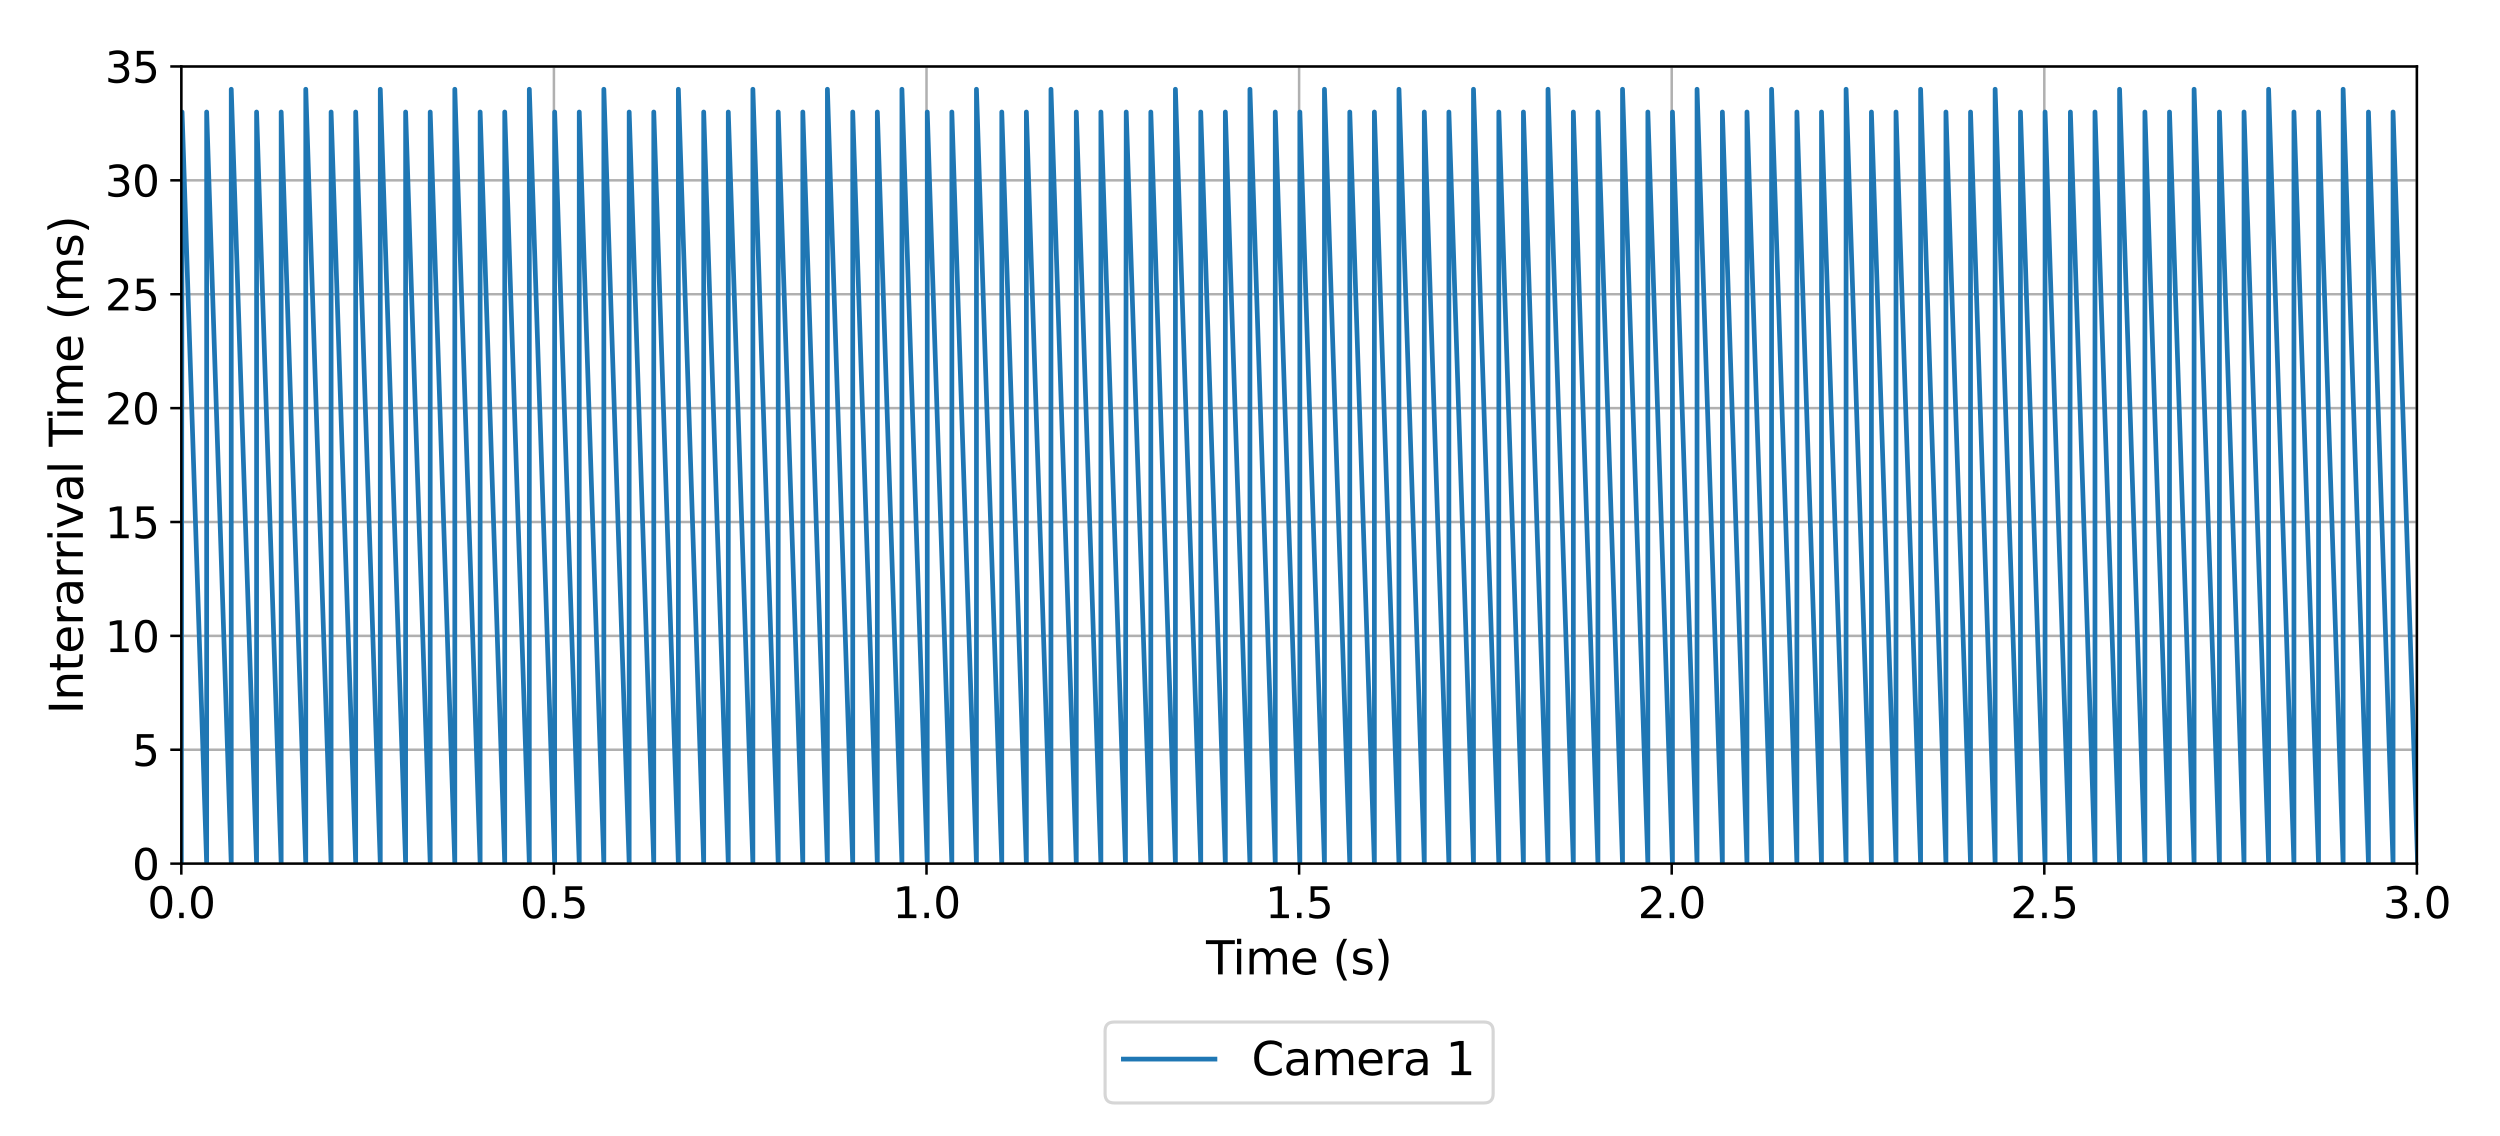 <?xml version="1.0" encoding="utf-8" standalone="no"?>
<!DOCTYPE svg PUBLIC "-//W3C//DTD SVG 1.1//EN"
  "http://www.w3.org/Graphics/SVG/1.1/DTD/svg11.dtd">
<svg xmlns:xlink="http://www.w3.org/1999/xlink" width="792pt" height="360pt" viewBox="0 0 792 360" xmlns="http://www.w3.org/2000/svg" version="1.1">
 <defs>
  <style type="text/css">*{stroke-linejoin: round; stroke-linecap: butt}</style>
 </defs>
 <g id="figure_1">
  <g id="patch_1">
   <path d="M 0 360 
L 792 360 
L 792 0 
L 0 0 
z
" style="fill: #ffffff"/>
  </g>
  <g id="axes_1">
   <g id="patch_2">
    <path d="M 57.44 273.6 
L 765.675 273.6 
L 765.675 21.06 
L 57.44 21.06 
z
" style="fill: #ffffff"/>
   </g>
   <g id="matplotlib.axis_1">
    <g id="xtick_1">
     <g id="line2d_1">
      <path d="M 57.44 273.6 
L 57.44 21.06 
" clip-path="url(#pbac535dc41)" style="fill: none; stroke: #b0b0b0; stroke-width: 0.8; stroke-linecap: square"/>
     </g>
     <g id="line2d_2">
      <defs>
       <path id="m77a3e6c1a9" d="M 0 0 
L 0 3.5 
" style="stroke: #000000; stroke-width: 0.8"/>
      </defs>
      <g>
       <use xlink:href="#m77a3e6c1a9" x="57.44" y="273.6" style="stroke: #000000; stroke-width: 0.8"/>
      </g>
     </g>
     <g id="text_1">
      <!-- 0.0 -->
      <g transform="translate(46.705 290.858) scale(0.135 -0.135)">
       <defs>
        <path id="DejaVuSans-30" d="M 2034 4250 
Q 1547 4250 1301 3770 
Q 1056 3291 1056 2328 
Q 1056 1369 1301 889 
Q 1547 409 2034 409 
Q 2525 409 2770 889 
Q 3016 1369 3016 2328 
Q 3016 3291 2770 3770 
Q 2525 4250 2034 4250 
z
M 2034 4750 
Q 2819 4750 3233 4129 
Q 3647 3509 3647 2328 
Q 3647 1150 3233 529 
Q 2819 -91 2034 -91 
Q 1250 -91 836 529 
Q 422 1150 422 2328 
Q 422 3509 836 4129 
Q 1250 4750 2034 4750 
z
" transform="scale(0.016)"/>
        <path id="DejaVuSans-2e" d="M 684 794 
L 1344 794 
L 1344 0 
L 684 0 
L 684 794 
z
" transform="scale(0.016)"/>
       </defs>
       <use xlink:href="#DejaVuSans-30"/>
       <use xlink:href="#DejaVuSans-2e" x="63.623"/>
       <use xlink:href="#DejaVuSans-30" x="95.41"/>
      </g>
     </g>
    </g>
    <g id="xtick_2">
     <g id="line2d_3">
      <path d="M 175.479 273.6 
L 175.479 21.06 
" clip-path="url(#pbac535dc41)" style="fill: none; stroke: #b0b0b0; stroke-width: 0.8; stroke-linecap: square"/>
     </g>
     <g id="line2d_4">
      <g>
       <use xlink:href="#m77a3e6c1a9" x="175.479" y="273.6" style="stroke: #000000; stroke-width: 0.8"/>
      </g>
     </g>
     <g id="text_2">
      <!-- 0.5 -->
      <g transform="translate(164.745 290.858) scale(0.135 -0.135)">
       <defs>
        <path id="DejaVuSans-35" d="M 691 4666 
L 3169 4666 
L 3169 4134 
L 1269 4134 
L 1269 2991 
Q 1406 3038 1543 3061 
Q 1681 3084 1819 3084 
Q 2600 3084 3056 2656 
Q 3513 2228 3513 1497 
Q 3513 744 3044 326 
Q 2575 -91 1722 -91 
Q 1428 -91 1123 -41 
Q 819 9 494 109 
L 494 744 
Q 775 591 1075 516 
Q 1375 441 1709 441 
Q 2250 441 2565 725 
Q 2881 1009 2881 1497 
Q 2881 1984 2565 2268 
Q 2250 2553 1709 2553 
Q 1456 2553 1204 2497 
Q 953 2441 691 2322 
L 691 4666 
z
" transform="scale(0.016)"/>
       </defs>
       <use xlink:href="#DejaVuSans-30"/>
       <use xlink:href="#DejaVuSans-2e" x="63.623"/>
       <use xlink:href="#DejaVuSans-35" x="95.41"/>
      </g>
     </g>
    </g>
    <g id="xtick_3">
     <g id="line2d_5">
      <path d="M 293.518 273.6 
L 293.518 21.06 
" clip-path="url(#pbac535dc41)" style="fill: none; stroke: #b0b0b0; stroke-width: 0.8; stroke-linecap: square"/>
     </g>
     <g id="line2d_6">
      <g>
       <use xlink:href="#m77a3e6c1a9" x="293.518" y="273.6" style="stroke: #000000; stroke-width: 0.8"/>
      </g>
     </g>
     <g id="text_3">
      <!-- 1.0 -->
      <g transform="translate(282.784 290.858) scale(0.135 -0.135)">
       <defs>
        <path id="DejaVuSans-31" d="M 794 531 
L 1825 531 
L 1825 4091 
L 703 3866 
L 703 4441 
L 1819 4666 
L 2450 4666 
L 2450 531 
L 3481 531 
L 3481 0 
L 794 0 
L 794 531 
z
" transform="scale(0.016)"/>
       </defs>
       <use xlink:href="#DejaVuSans-31"/>
       <use xlink:href="#DejaVuSans-2e" x="63.623"/>
       <use xlink:href="#DejaVuSans-30" x="95.41"/>
      </g>
     </g>
    </g>
    <g id="xtick_4">
     <g id="line2d_7">
      <path d="M 411.558 273.6 
L 411.558 21.06 
" clip-path="url(#pbac535dc41)" style="fill: none; stroke: #b0b0b0; stroke-width: 0.8; stroke-linecap: square"/>
     </g>
     <g id="line2d_8">
      <g>
       <use xlink:href="#m77a3e6c1a9" x="411.558" y="273.6" style="stroke: #000000; stroke-width: 0.8"/>
      </g>
     </g>
     <g id="text_4">
      <!-- 1.5 -->
      <g transform="translate(400.823 290.858) scale(0.135 -0.135)">
       <use xlink:href="#DejaVuSans-31"/>
       <use xlink:href="#DejaVuSans-2e" x="63.623"/>
       <use xlink:href="#DejaVuSans-35" x="95.41"/>
      </g>
     </g>
    </g>
    <g id="xtick_5">
     <g id="line2d_9">
      <path d="M 529.597 273.6 
L 529.597 21.06 
" clip-path="url(#pbac535dc41)" style="fill: none; stroke: #b0b0b0; stroke-width: 0.8; stroke-linecap: square"/>
     </g>
     <g id="line2d_10">
      <g>
       <use xlink:href="#m77a3e6c1a9" x="529.597" y="273.6" style="stroke: #000000; stroke-width: 0.8"/>
      </g>
     </g>
     <g id="text_5">
      <!-- 2.0 -->
      <g transform="translate(518.862 290.858) scale(0.135 -0.135)">
       <defs>
        <path id="DejaVuSans-32" d="M 1228 531 
L 3431 531 
L 3431 0 
L 469 0 
L 469 531 
Q 828 903 1448 1529 
Q 2069 2156 2228 2338 
Q 2531 2678 2651 2914 
Q 2772 3150 2772 3378 
Q 2772 3750 2511 3984 
Q 2250 4219 1831 4219 
Q 1534 4219 1204 4116 
Q 875 4013 500 3803 
L 500 4441 
Q 881 4594 1212 4672 
Q 1544 4750 1819 4750 
Q 2544 4750 2975 4387 
Q 3406 4025 3406 3419 
Q 3406 3131 3298 2873 
Q 3191 2616 2906 2266 
Q 2828 2175 2409 1742 
Q 1991 1309 1228 531 
z
" transform="scale(0.016)"/>
       </defs>
       <use xlink:href="#DejaVuSans-32"/>
       <use xlink:href="#DejaVuSans-2e" x="63.623"/>
       <use xlink:href="#DejaVuSans-30" x="95.41"/>
      </g>
     </g>
    </g>
    <g id="xtick_6">
     <g id="line2d_11">
      <path d="M 647.636 273.6 
L 647.636 21.06 
" clip-path="url(#pbac535dc41)" style="fill: none; stroke: #b0b0b0; stroke-width: 0.8; stroke-linecap: square"/>
     </g>
     <g id="line2d_12">
      <g>
       <use xlink:href="#m77a3e6c1a9" x="647.636" y="273.6" style="stroke: #000000; stroke-width: 0.8"/>
      </g>
     </g>
     <g id="text_6">
      <!-- 2.5 -->
      <g transform="translate(636.901 290.858) scale(0.135 -0.135)">
       <use xlink:href="#DejaVuSans-32"/>
       <use xlink:href="#DejaVuSans-2e" x="63.623"/>
       <use xlink:href="#DejaVuSans-35" x="95.41"/>
      </g>
     </g>
    </g>
    <g id="xtick_7">
     <g id="line2d_13">
      <path d="M 765.675 273.6 
L 765.675 21.06 
" clip-path="url(#pbac535dc41)" style="fill: none; stroke: #b0b0b0; stroke-width: 0.8; stroke-linecap: square"/>
     </g>
     <g id="line2d_14">
      <g>
       <use xlink:href="#m77a3e6c1a9" x="765.675" y="273.6" style="stroke: #000000; stroke-width: 0.8"/>
      </g>
     </g>
     <g id="text_7">
      <!-- 3.0 -->
      <g transform="translate(754.94 290.858) scale(0.135 -0.135)">
       <defs>
        <path id="DejaVuSans-33" d="M 2597 2516 
Q 3050 2419 3304 2112 
Q 3559 1806 3559 1356 
Q 3559 666 3084 287 
Q 2609 -91 1734 -91 
Q 1441 -91 1130 -33 
Q 819 25 488 141 
L 488 750 
Q 750 597 1062 519 
Q 1375 441 1716 441 
Q 2309 441 2620 675 
Q 2931 909 2931 1356 
Q 2931 1769 2642 2001 
Q 2353 2234 1838 2234 
L 1294 2234 
L 1294 2753 
L 1863 2753 
Q 2328 2753 2575 2939 
Q 2822 3125 2822 3475 
Q 2822 3834 2567 4026 
Q 2313 4219 1838 4219 
Q 1578 4219 1281 4162 
Q 984 4106 628 3988 
L 628 4550 
Q 988 4650 1302 4700 
Q 1616 4750 1894 4750 
Q 2613 4750 3031 4423 
Q 3450 4097 3450 3541 
Q 3450 3153 3228 2886 
Q 3006 2619 2597 2516 
z
" transform="scale(0.016)"/>
       </defs>
       <use xlink:href="#DejaVuSans-33"/>
       <use xlink:href="#DejaVuSans-2e" x="63.623"/>
       <use xlink:href="#DejaVuSans-30" x="95.41"/>
      </g>
     </g>
    </g>
    <g id="text_8">
     <!-- Time (s) -->
     <g transform="translate(382.081 308.683) scale(0.145 -0.145)">
      <defs>
       <path id="DejaVuSans-54" d="M -19 4666 
L 3928 4666 
L 3928 4134 
L 2272 4134 
L 2272 0 
L 1638 0 
L 1638 4134 
L -19 4134 
L -19 4666 
z
" transform="scale(0.016)"/>
       <path id="DejaVuSans-69" d="M 603 3500 
L 1178 3500 
L 1178 0 
L 603 0 
L 603 3500 
z
M 603 4863 
L 1178 4863 
L 1178 4134 
L 603 4134 
L 603 4863 
z
" transform="scale(0.016)"/>
       <path id="DejaVuSans-6d" d="M 3328 2828 
Q 3544 3216 3844 3400 
Q 4144 3584 4550 3584 
Q 5097 3584 5394 3201 
Q 5691 2819 5691 2113 
L 5691 0 
L 5113 0 
L 5113 2094 
Q 5113 2597 4934 2840 
Q 4756 3084 4391 3084 
Q 3944 3084 3684 2787 
Q 3425 2491 3425 1978 
L 3425 0 
L 2847 0 
L 2847 2094 
Q 2847 2600 2669 2842 
Q 2491 3084 2119 3084 
Q 1678 3084 1418 2786 
Q 1159 2488 1159 1978 
L 1159 0 
L 581 0 
L 581 3500 
L 1159 3500 
L 1159 2956 
Q 1356 3278 1631 3431 
Q 1906 3584 2284 3584 
Q 2666 3584 2933 3390 
Q 3200 3197 3328 2828 
z
" transform="scale(0.016)"/>
       <path id="DejaVuSans-65" d="M 3597 1894 
L 3597 1613 
L 953 1613 
Q 991 1019 1311 708 
Q 1631 397 2203 397 
Q 2534 397 2845 478 
Q 3156 559 3463 722 
L 3463 178 
Q 3153 47 2828 -22 
Q 2503 -91 2169 -91 
Q 1331 -91 842 396 
Q 353 884 353 1716 
Q 353 2575 817 3079 
Q 1281 3584 2069 3584 
Q 2775 3584 3186 3129 
Q 3597 2675 3597 1894 
z
M 3022 2063 
Q 3016 2534 2758 2815 
Q 2500 3097 2075 3097 
Q 1594 3097 1305 2825 
Q 1016 2553 972 2059 
L 3022 2063 
z
" transform="scale(0.016)"/>
       <path id="DejaVuSans-20" transform="scale(0.016)"/>
       <path id="DejaVuSans-28" d="M 1984 4856 
Q 1566 4138 1362 3434 
Q 1159 2731 1159 2009 
Q 1159 1288 1364 580 
Q 1569 -128 1984 -844 
L 1484 -844 
Q 1016 -109 783 600 
Q 550 1309 550 2009 
Q 550 2706 781 3412 
Q 1013 4119 1484 4856 
L 1984 4856 
z
" transform="scale(0.016)"/>
       <path id="DejaVuSans-73" d="M 2834 3397 
L 2834 2853 
Q 2591 2978 2328 3040 
Q 2066 3103 1784 3103 
Q 1356 3103 1142 2972 
Q 928 2841 928 2578 
Q 928 2378 1081 2264 
Q 1234 2150 1697 2047 
L 1894 2003 
Q 2506 1872 2764 1633 
Q 3022 1394 3022 966 
Q 3022 478 2636 193 
Q 2250 -91 1575 -91 
Q 1294 -91 989 -36 
Q 684 19 347 128 
L 347 722 
Q 666 556 975 473 
Q 1284 391 1588 391 
Q 1994 391 2212 530 
Q 2431 669 2431 922 
Q 2431 1156 2273 1281 
Q 2116 1406 1581 1522 
L 1381 1569 
Q 847 1681 609 1914 
Q 372 2147 372 2553 
Q 372 3047 722 3315 
Q 1072 3584 1716 3584 
Q 2034 3584 2315 3537 
Q 2597 3491 2834 3397 
z
" transform="scale(0.016)"/>
       <path id="DejaVuSans-29" d="M 513 4856 
L 1013 4856 
Q 1481 4119 1714 3412 
Q 1947 2706 1947 2009 
Q 1947 1309 1714 600 
Q 1481 -109 1013 -844 
L 513 -844 
Q 928 -128 1133 580 
Q 1338 1288 1338 2009 
Q 1338 2731 1133 3434 
Q 928 4138 513 4856 
z
" transform="scale(0.016)"/>
      </defs>
      <use xlink:href="#DejaVuSans-54"/>
      <use xlink:href="#DejaVuSans-69" x="57.959"/>
      <use xlink:href="#DejaVuSans-6d" x="85.742"/>
      <use xlink:href="#DejaVuSans-65" x="183.154"/>
      <use xlink:href="#DejaVuSans-20" x="244.678"/>
      <use xlink:href="#DejaVuSans-28" x="276.465"/>
      <use xlink:href="#DejaVuSans-73" x="315.479"/>
      <use xlink:href="#DejaVuSans-29" x="367.578"/>
     </g>
    </g>
   </g>
   <g id="matplotlib.axis_2">
    <g id="ytick_1">
     <g id="line2d_15">
      <path d="M 57.44 273.6 
L 765.675 273.6 
" clip-path="url(#pbac535dc41)" style="fill: none; stroke: #b0b0b0; stroke-width: 0.8; stroke-linecap: square"/>
     </g>
     <g id="line2d_16">
      <defs>
       <path id="macb85af0bb" d="M 0 0 
L -3.5 0 
" style="stroke: #000000; stroke-width: 0.8"/>
      </defs>
      <g>
       <use xlink:href="#macb85af0bb" x="57.44" y="273.6" style="stroke: #000000; stroke-width: 0.8"/>
      </g>
     </g>
     <g id="text_9">
      <!-- 0 -->
      <g transform="translate(41.851 278.729) scale(0.135 -0.135)">
       <use xlink:href="#DejaVuSans-30"/>
      </g>
     </g>
    </g>
    <g id="ytick_2">
     <g id="line2d_17">
      <path d="M 57.44 237.523 
L 765.675 237.523 
" clip-path="url(#pbac535dc41)" style="fill: none; stroke: #b0b0b0; stroke-width: 0.8; stroke-linecap: square"/>
     </g>
     <g id="line2d_18">
      <g>
       <use xlink:href="#macb85af0bb" x="57.44" y="237.523" style="stroke: #000000; stroke-width: 0.8"/>
      </g>
     </g>
     <g id="text_10">
      <!-- 5 -->
      <g transform="translate(41.851 242.652) scale(0.135 -0.135)">
       <use xlink:href="#DejaVuSans-35"/>
      </g>
     </g>
    </g>
    <g id="ytick_3">
     <g id="line2d_19">
      <path d="M 57.44 201.446 
L 765.675 201.446 
" clip-path="url(#pbac535dc41)" style="fill: none; stroke: #b0b0b0; stroke-width: 0.8; stroke-linecap: square"/>
     </g>
     <g id="line2d_20">
      <g>
       <use xlink:href="#macb85af0bb" x="57.44" y="201.446" style="stroke: #000000; stroke-width: 0.8"/>
      </g>
     </g>
     <g id="text_11">
      <!-- 10 -->
      <g transform="translate(33.261 206.575) scale(0.135 -0.135)">
       <use xlink:href="#DejaVuSans-31"/>
       <use xlink:href="#DejaVuSans-30" x="63.623"/>
      </g>
     </g>
    </g>
    <g id="ytick_4">
     <g id="line2d_21">
      <path d="M 57.44 165.369 
L 765.675 165.369 
" clip-path="url(#pbac535dc41)" style="fill: none; stroke: #b0b0b0; stroke-width: 0.8; stroke-linecap: square"/>
     </g>
     <g id="line2d_22">
      <g>
       <use xlink:href="#macb85af0bb" x="57.44" y="165.369" style="stroke: #000000; stroke-width: 0.8"/>
      </g>
     </g>
     <g id="text_12">
      <!-- 15 -->
      <g transform="translate(33.261 170.498) scale(0.135 -0.135)">
       <use xlink:href="#DejaVuSans-31"/>
       <use xlink:href="#DejaVuSans-35" x="63.623"/>
      </g>
     </g>
    </g>
    <g id="ytick_5">
     <g id="line2d_23">
      <path d="M 57.44 129.291 
L 765.675 129.291 
" clip-path="url(#pbac535dc41)" style="fill: none; stroke: #b0b0b0; stroke-width: 0.8; stroke-linecap: square"/>
     </g>
     <g id="line2d_24">
      <g>
       <use xlink:href="#macb85af0bb" x="57.44" y="129.291" style="stroke: #000000; stroke-width: 0.8"/>
      </g>
     </g>
     <g id="text_13">
      <!-- 20 -->
      <g transform="translate(33.261 134.42) scale(0.135 -0.135)">
       <use xlink:href="#DejaVuSans-32"/>
       <use xlink:href="#DejaVuSans-30" x="63.623"/>
      </g>
     </g>
    </g>
    <g id="ytick_6">
     <g id="line2d_25">
      <path d="M 57.44 93.214 
L 765.675 93.214 
" clip-path="url(#pbac535dc41)" style="fill: none; stroke: #b0b0b0; stroke-width: 0.8; stroke-linecap: square"/>
     </g>
     <g id="line2d_26">
      <g>
       <use xlink:href="#macb85af0bb" x="57.44" y="93.214" style="stroke: #000000; stroke-width: 0.8"/>
      </g>
     </g>
     <g id="text_14">
      <!-- 25 -->
      <g transform="translate(33.261 98.343) scale(0.135 -0.135)">
       <use xlink:href="#DejaVuSans-32"/>
       <use xlink:href="#DejaVuSans-35" x="63.623"/>
      </g>
     </g>
    </g>
    <g id="ytick_7">
     <g id="line2d_27">
      <path d="M 57.44 57.137 
L 765.675 57.137 
" clip-path="url(#pbac535dc41)" style="fill: none; stroke: #b0b0b0; stroke-width: 0.8; stroke-linecap: square"/>
     </g>
     <g id="line2d_28">
      <g>
       <use xlink:href="#macb85af0bb" x="57.44" y="57.137" style="stroke: #000000; stroke-width: 0.8"/>
      </g>
     </g>
     <g id="text_15">
      <!-- 30 -->
      <g transform="translate(33.261 62.266) scale(0.135 -0.135)">
       <use xlink:href="#DejaVuSans-33"/>
       <use xlink:href="#DejaVuSans-30" x="63.623"/>
      </g>
     </g>
    </g>
    <g id="ytick_8">
     <g id="line2d_29">
      <path d="M 57.44 21.06 
L 765.675 21.06 
" clip-path="url(#pbac535dc41)" style="fill: none; stroke: #b0b0b0; stroke-width: 0.8; stroke-linecap: square"/>
     </g>
     <g id="line2d_30">
      <g>
       <use xlink:href="#macb85af0bb" x="57.44" y="21.06" style="stroke: #000000; stroke-width: 0.8"/>
      </g>
     </g>
     <g id="text_16">
      <!-- 35 -->
      <g transform="translate(33.261 26.189) scale(0.135 -0.135)">
       <use xlink:href="#DejaVuSans-33"/>
       <use xlink:href="#DejaVuSans-35" x="63.623"/>
      </g>
     </g>
    </g>
    <g id="text_17">
     <!-- Interarrival Time (ms) -->
     <g transform="translate(26.246 226.229) rotate(-90) scale(0.145 -0.145)">
      <defs>
       <path id="DejaVuSans-49" d="M 628 4666 
L 1259 4666 
L 1259 0 
L 628 0 
L 628 4666 
z
" transform="scale(0.016)"/>
       <path id="DejaVuSans-6e" d="M 3513 2113 
L 3513 0 
L 2938 0 
L 2938 2094 
Q 2938 2591 2744 2837 
Q 2550 3084 2163 3084 
Q 1697 3084 1428 2787 
Q 1159 2491 1159 1978 
L 1159 0 
L 581 0 
L 581 3500 
L 1159 3500 
L 1159 2956 
Q 1366 3272 1645 3428 
Q 1925 3584 2291 3584 
Q 2894 3584 3203 3211 
Q 3513 2838 3513 2113 
z
" transform="scale(0.016)"/>
       <path id="DejaVuSans-74" d="M 1172 4494 
L 1172 3500 
L 2356 3500 
L 2356 3053 
L 1172 3053 
L 1172 1153 
Q 1172 725 1289 603 
Q 1406 481 1766 481 
L 2356 481 
L 2356 0 
L 1766 0 
Q 1100 0 847 248 
Q 594 497 594 1153 
L 594 3053 
L 172 3053 
L 172 3500 
L 594 3500 
L 594 4494 
L 1172 4494 
z
" transform="scale(0.016)"/>
       <path id="DejaVuSans-72" d="M 2631 2963 
Q 2534 3019 2420 3045 
Q 2306 3072 2169 3072 
Q 1681 3072 1420 2755 
Q 1159 2438 1159 1844 
L 1159 0 
L 581 0 
L 581 3500 
L 1159 3500 
L 1159 2956 
Q 1341 3275 1631 3429 
Q 1922 3584 2338 3584 
Q 2397 3584 2469 3576 
Q 2541 3569 2628 3553 
L 2631 2963 
z
" transform="scale(0.016)"/>
       <path id="DejaVuSans-61" d="M 2194 1759 
Q 1497 1759 1228 1600 
Q 959 1441 959 1056 
Q 959 750 1161 570 
Q 1363 391 1709 391 
Q 2188 391 2477 730 
Q 2766 1069 2766 1631 
L 2766 1759 
L 2194 1759 
z
M 3341 1997 
L 3341 0 
L 2766 0 
L 2766 531 
Q 2569 213 2275 61 
Q 1981 -91 1556 -91 
Q 1019 -91 701 211 
Q 384 513 384 1019 
Q 384 1609 779 1909 
Q 1175 2209 1959 2209 
L 2766 2209 
L 2766 2266 
Q 2766 2663 2505 2880 
Q 2244 3097 1772 3097 
Q 1472 3097 1187 3025 
Q 903 2953 641 2809 
L 641 3341 
Q 956 3463 1253 3523 
Q 1550 3584 1831 3584 
Q 2591 3584 2966 3190 
Q 3341 2797 3341 1997 
z
" transform="scale(0.016)"/>
       <path id="DejaVuSans-76" d="M 191 3500 
L 800 3500 
L 1894 563 
L 2988 3500 
L 3597 3500 
L 2284 0 
L 1503 0 
L 191 3500 
z
" transform="scale(0.016)"/>
       <path id="DejaVuSans-6c" d="M 603 4863 
L 1178 4863 
L 1178 0 
L 603 0 
L 603 4863 
z
" transform="scale(0.016)"/>
      </defs>
      <use xlink:href="#DejaVuSans-49"/>
      <use xlink:href="#DejaVuSans-6e" x="29.492"/>
      <use xlink:href="#DejaVuSans-74" x="92.871"/>
      <use xlink:href="#DejaVuSans-65" x="132.08"/>
      <use xlink:href="#DejaVuSans-72" x="193.604"/>
      <use xlink:href="#DejaVuSans-61" x="234.717"/>
      <use xlink:href="#DejaVuSans-72" x="295.996"/>
      <use xlink:href="#DejaVuSans-72" x="335.359"/>
      <use xlink:href="#DejaVuSans-69" x="376.473"/>
      <use xlink:href="#DejaVuSans-76" x="404.256"/>
      <use xlink:href="#DejaVuSans-61" x="463.436"/>
      <use xlink:href="#DejaVuSans-6c" x="524.715"/>
      <use xlink:href="#DejaVuSans-20" x="552.498"/>
      <use xlink:href="#DejaVuSans-54" x="584.285"/>
      <use xlink:href="#DejaVuSans-69" x="642.244"/>
      <use xlink:href="#DejaVuSans-6d" x="670.027"/>
      <use xlink:href="#DejaVuSans-65" x="767.439"/>
      <use xlink:href="#DejaVuSans-20" x="828.963"/>
      <use xlink:href="#DejaVuSans-28" x="860.75"/>
      <use xlink:href="#DejaVuSans-6d" x="899.764"/>
      <use xlink:href="#DejaVuSans-73" x="997.176"/>
      <use xlink:href="#DejaVuSans-29" x="1049.275"/>
     </g>
    </g>
   </g>
   <g id="line2d_31">
    <path d="M 57.44 273.6 
L 57.44 266.385 
L 57.676 35.491 
L 65.467 273.6 
L 65.467 273.6 
L 65.467 35.491 
L 73.257 273.6 
L 73.257 273.6 
L 73.257 28.275 
L 81.284 273.6 
L 81.284 273.6 
L 81.284 35.491 
L 89.074 273.6 
L 89.074 273.6 
L 89.074 35.491 
L 96.865 273.6 
L 96.865 273.6 
L 96.865 28.275 
L 104.892 273.6 
L 104.892 273.6 
L 104.892 35.491 
L 112.682 273.6 
L 112.682 273.6 
L 112.682 35.491 
L 120.473 273.6 
L 120.473 28.275 
L 128.5 273.6 
L 128.5 273.6 
L 128.5 35.491 
L 136.29 273.6 
L 136.29 273.6 
L 136.29 35.491 
L 144.081 273.6 
L 144.081 273.6 
L 144.081 28.275 
L 152.107 273.6 
L 152.107 273.6 
L 152.107 35.491 
L 159.898 273.6 
L 159.898 273.6 
L 159.898 35.491 
L 167.689 273.6 
L 167.689 273.6 
L 167.689 28.275 
L 175.715 273.6 
L 175.715 273.6 
L 175.715 35.491 
L 183.506 273.6 
L 183.506 273.6 
L 183.506 35.491 
L 191.296 273.6 
L 191.296 273.6 
L 191.296 28.275 
L 199.323 273.6 
L 199.323 273.6 
L 199.323 35.491 
L 207.114 273.6 
L 207.114 273.6 
L 207.114 35.491 
L 214.904 273.6 
L 214.904 273.6 
L 214.904 28.275 
L 222.931 273.6 
L 222.931 273.6 
L 222.931 35.491 
L 230.721 273.6 
L 230.721 273.6 
L 230.721 35.491 
L 238.512 273.6 
L 238.512 28.275 
L 246.539 273.6 
L 246.539 273.6 
L 246.539 35.491 
L 254.329 273.6 
L 254.329 273.6 
L 254.329 35.491 
L 262.12 273.6 
L 262.12 273.6 
L 262.12 28.275 
L 270.147 273.6 
L 270.147 273.6 
L 270.147 35.491 
L 277.937 273.6 
L 277.937 273.6 
L 277.937 35.491 
L 285.728 273.6 
L 285.728 273.6 
L 285.728 28.275 
L 293.754 273.6 
L 293.754 273.6 
L 293.754 35.491 
L 301.545 273.6 
L 301.545 273.6 
L 301.545 35.491 
L 309.336 273.6 
L 309.336 273.6 
L 309.336 28.275 
L 317.362 273.6 
L 317.362 273.6 
L 317.362 35.491 
L 325.153 273.6 
L 325.153 273.6 
L 325.153 35.491 
L 332.943 273.6 
L 332.943 273.6 
L 332.943 28.275 
L 340.97 273.6 
L 340.97 273.6 
L 340.97 35.491 
L 348.761 273.6 
L 348.761 273.6 
L 348.761 35.491 
L 356.551 273.6 
L 356.551 266.385 
L 356.787 35.491 
L 364.578 273.6 
L 364.578 273.6 
L 364.578 35.491 
L 372.368 273.6 
L 372.368 273.6 
L 372.368 28.275 
L 380.395 273.6 
L 380.395 273.6 
L 380.395 35.491 
L 388.186 273.6 
L 388.186 273.6 
L 388.186 35.491 
L 395.976 273.6 
L 395.976 273.6 
L 395.976 28.275 
L 404.003 273.6 
L 404.003 273.6 
L 404.003 35.491 
L 411.794 273.6 
L 411.794 273.6 
L 411.794 35.491 
L 419.584 273.6 
L 419.584 273.6 
L 419.584 28.275 
L 427.611 273.6 
L 427.611 273.6 
L 427.611 35.491 
L 435.401 273.6 
L 435.401 273.6 
L 435.401 35.491 
L 443.192 273.6 
L 443.192 273.6 
L 443.192 28.275 
L 451.219 273.6 
L 451.219 273.6 
L 451.219 35.491 
L 459.009 273.6 
L 459.009 273.6 
L 459.009 35.491 
L 466.8 273.6 
L 466.8 273.6 
L 466.8 28.275 
L 474.826 273.6 
L 474.826 35.491 
L 482.617 273.6 
L 482.617 273.6 
L 482.617 35.491 
L 490.408 273.6 
L 490.408 273.6 
L 490.408 28.275 
L 498.434 273.6 
L 498.434 273.6 
L 498.434 35.491 
L 506.225 273.6 
L 506.225 273.6 
L 506.225 35.491 
L 514.015 273.6 
L 514.015 273.6 
L 514.015 28.275 
L 522.042 273.6 
L 522.042 273.6 
L 522.042 35.491 
L 529.833 273.6 
L 529.833 273.6 
L 529.833 35.491 
L 537.623 273.6 
L 537.623 273.6 
L 537.623 28.275 
L 545.65 273.6 
L 545.65 273.6 
L 545.65 35.491 
L 553.441 273.6 
L 553.441 273.6 
L 553.441 35.491 
L 561.231 273.6 
L 561.231 273.6 
L 561.231 28.275 
L 569.258 273.6 
L 569.258 273.6 
L 569.258 35.491 
L 577.048 273.6 
L 577.048 273.6 
L 577.048 35.491 
L 584.839 273.6 
L 584.839 273.6 
L 584.839 28.275 
L 592.866 273.6 
L 592.866 35.491 
L 600.656 273.6 
L 600.656 273.6 
L 600.656 35.491 
L 608.447 273.6 
L 608.447 273.6 
L 608.447 28.275 
L 616.473 273.6 
L 616.473 35.491 
L 624.264 273.6 
L 624.264 273.6 
L 624.264 35.491 
L 632.055 273.6 
L 632.055 273.6 
L 632.055 28.275 
L 640.081 273.6 
L 640.081 35.491 
L 647.872 273.6 
L 647.872 273.6 
L 647.872 35.491 
L 655.662 273.6 
L 655.662 266.385 
L 655.899 35.491 
L 663.689 273.6 
L 663.689 273.6 
L 663.689 35.491 
L 671.48 273.6 
L 671.48 273.6 
L 671.48 28.275 
L 679.506 273.6 
L 679.506 273.6 
L 679.506 35.491 
L 687.297 273.6 
L 687.297 273.6 
L 687.297 35.491 
L 695.088 273.6 
L 695.088 273.6 
L 695.088 28.275 
L 703.114 273.6 
L 703.114 35.491 
L 710.905 273.6 
L 710.905 35.491 
L 718.695 273.6 
L 718.695 273.6 
L 718.695 28.275 
L 726.722 273.6 
L 726.722 273.6 
L 726.722 35.491 
L 734.513 273.6 
L 734.513 273.6 
L 734.513 35.491 
L 742.303 273.6 
L 742.303 273.6 
L 742.303 28.275 
L 750.33 273.6 
L 750.33 273.6 
L 750.33 35.491 
L 758.12 273.6 
L 758.12 273.6 
L 758.12 35.491 
L 765.911 273.6 
L 765.911 273.6 
" clip-path="url(#pbac535dc41)" style="fill: none; stroke: #1f77b4; stroke-width: 1.5; stroke-linecap: square"/>
   </g>
   <g id="patch_3">
    <path d="M 57.44 273.6 
L 57.44 21.06 
" style="fill: none; stroke: #000000; stroke-width: 0.8; stroke-linejoin: miter; stroke-linecap: square"/>
   </g>
   <g id="patch_4">
    <path d="M 765.675 273.6 
L 765.675 21.06 
" style="fill: none; stroke: #000000; stroke-width: 0.8; stroke-linejoin: miter; stroke-linecap: square"/>
   </g>
   <g id="patch_5">
    <path d="M 57.44 273.6 
L 765.675 273.6 
" style="fill: none; stroke: #000000; stroke-width: 0.8; stroke-linejoin: miter; stroke-linecap: square"/>
   </g>
   <g id="patch_6">
    <path d="M 57.44 21.06 
L 765.675 21.06 
" style="fill: none; stroke: #000000; stroke-width: 0.8; stroke-linejoin: miter; stroke-linecap: square"/>
   </g>
   <g id="legend_1">
    <g id="patch_7">
     <path d="M 352.989 349.415 
L 470.126 349.415 
Q 473.026 349.415 473.026 346.515 
L 473.026 326.682 
Q 473.026 323.782 470.126 323.782 
L 352.989 323.782 
Q 350.089 323.782 350.089 326.682 
L 350.089 346.515 
Q 350.089 349.415 352.989 349.415 
z
" style="fill: #ffffff; opacity: 0.8; stroke: #cccccc; stroke-linejoin: miter"/>
    </g>
    <g id="line2d_32">
     <path d="M 355.889 335.525 
L 370.389 335.525 
L 384.889 335.525 
" style="fill: none; stroke: #1f77b4; stroke-width: 1.5; stroke-linecap: square"/>
    </g>
    <g id="text_18">
     <!-- Camera 1 -->
     <g transform="translate(396.489 340.6) scale(0.145 -0.145)">
      <defs>
       <path id="DejaVuSans-43" d="M 4122 4306 
L 4122 3641 
Q 3803 3938 3442 4084 
Q 3081 4231 2675 4231 
Q 1875 4231 1450 3742 
Q 1025 3253 1025 2328 
Q 1025 1406 1450 917 
Q 1875 428 2675 428 
Q 3081 428 3442 575 
Q 3803 722 4122 1019 
L 4122 359 
Q 3791 134 3420 21 
Q 3050 -91 2638 -91 
Q 1578 -91 968 557 
Q 359 1206 359 2328 
Q 359 3453 968 4101 
Q 1578 4750 2638 4750 
Q 3056 4750 3426 4639 
Q 3797 4528 4122 4306 
z
" transform="scale(0.016)"/>
      </defs>
      <use xlink:href="#DejaVuSans-43"/>
      <use xlink:href="#DejaVuSans-61" x="69.824"/>
      <use xlink:href="#DejaVuSans-6d" x="131.104"/>
      <use xlink:href="#DejaVuSans-65" x="228.516"/>
      <use xlink:href="#DejaVuSans-72" x="290.039"/>
      <use xlink:href="#DejaVuSans-61" x="331.152"/>
      <use xlink:href="#DejaVuSans-20" x="392.432"/>
      <use xlink:href="#DejaVuSans-31" x="424.219"/>
     </g>
    </g>
   </g>
  </g>
 </g>
 <defs>
  <clipPath id="pbac535dc41">
   <rect x="57.44" y="21.06" width="708.235" height="252.54"/>
  </clipPath>
 </defs>
</svg>
